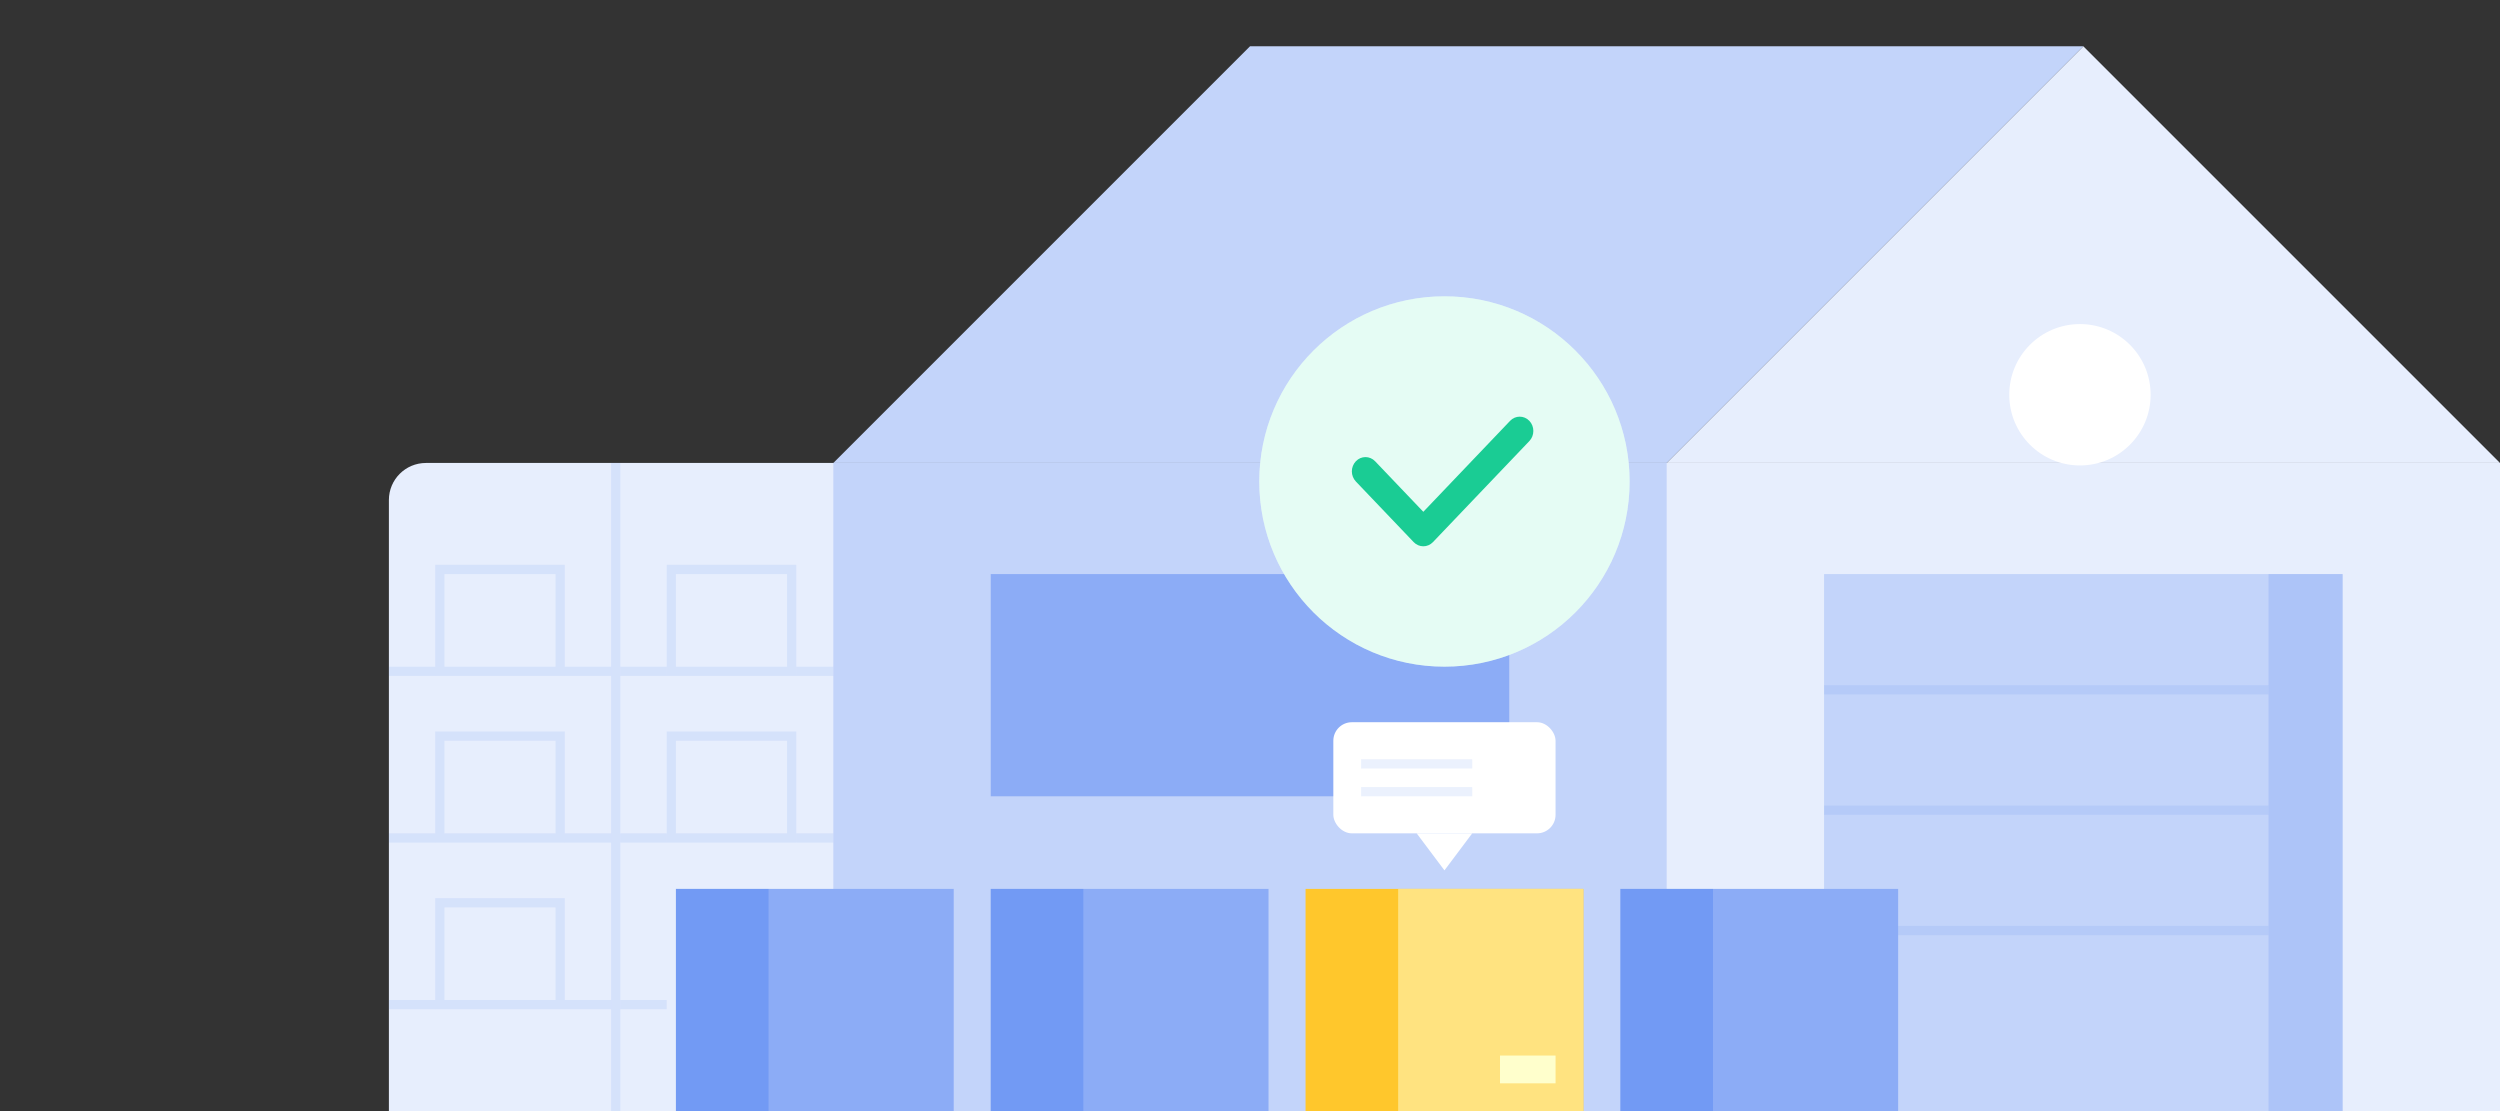 <svg width="270" height="120" viewBox="0 0 270 120" fill="none" xmlns="http://www.w3.org/2000/svg">
<rect x="0" y="0" width="270" height="120" fill="#333333" stroke="none"/>
<g style="mix-blend-mode:darken">
<path d="M42 54C42 51.791 43.791 50 46 50H188C190.209 50 192 51.791 192 54V120H42V54Z" fill="#E7EEFD"/>
<rect x="180" y="50" width="90" height="70" fill="#E7EEFD"/>
<rect x="90" y="50" width="90" height="70" fill="#C3D4FA"/>
<rect x="107" y="62" width="56" height="24" fill="#8CACF6"/>
<rect x="197" y="62" width="56" height="58" fill="#C3D4FA"/>
<rect opacity="0.4" x="245" y="62" width="8" height="58" fill="#8CACF6"/>
<path d="M225 5L270 50H180L225 5Z" fill="#E7EEFD"/>
<circle cx="224.634" cy="42.634" r="7.634" fill="white"/>
<path d="M135 5H225L180 50H90L135 5Z" fill="#C3D4FA"/>
<path d="M245 74H197V75H245V74Z" fill="#376EEE" fill-opacity="0.1"/>
<path d="M67 50H66V120H67V50Z" fill="#376EEE" fill-opacity="0.1"/>
<path d="M245 87H197V88H245V87Z" fill="#376EEE" fill-opacity="0.1"/>
<path d="M245 100H197V101H245V100Z" fill="#376EEE" fill-opacity="0.1"/>
<path d="M141 96H171V120H141V96Z" fill="#FFC72C"/>
<path d="M151 96H171V120H151V96Z" fill="#FFE380"/>
<path d="M162 114H168V117H162V114Z" fill="#FFFFCC"/>
<path d="M47 72H42V73H47V72Z" fill="#376EEE" fill-opacity="0.1"/>
<path d="M66 72H61V73H66V72Z" fill="#376EEE" fill-opacity="0.1"/>
<path d="M72 72H67V73H72V72Z" fill="#376EEE" fill-opacity="0.1"/>
<path d="M90 72H86V73H90V72Z" fill="#376EEE" fill-opacity="0.1"/>
<path d="M47 90H42V91H47V90Z" fill="#376EEE" fill-opacity="0.1"/>
<path d="M66 90H61V91H66V90Z" fill="#376EEE" fill-opacity="0.1"/>
<path d="M72 90H67V91H72V90Z" fill="#376EEE" fill-opacity="0.1"/>
<path d="M90 90H86V91H90V90Z" fill="#376EEE" fill-opacity="0.1"/>
<path d="M47 108H42V109H47V108Z" fill="#376EEE" fill-opacity="0.1"/>
<path d="M66 108H61V109H66V108Z" fill="#376EEE" fill-opacity="0.1"/>
<path d="M72 108H67V109H72V108Z" fill="#376EEE" fill-opacity="0.1"/>
<path d="M60.5 61.5H47.5V72.5H60.5V61.5Z" stroke="#376EEE" stroke-opacity="0.1"/>
<path d="M85.5 61.5H72.5V72.5H85.5V61.5Z" stroke="#376EEE" stroke-opacity="0.1"/>
<path d="M60.5 79.5H47.5V90.5H60.5V79.5Z" stroke="#376EEE" stroke-opacity="0.1"/>
<path d="M85.5 79.5H72.5V90.5H85.5V79.5Z" stroke="#376EEE" stroke-opacity="0.1"/>
<path d="M60.5 97.5H47.5V108.5H60.5V97.5Z" stroke="#376EEE" stroke-opacity="0.1"/>
<path d="M103 96H73V120H103V96Z" fill="#8CACF6"/>
<path opacity="0.3" d="M83 96H73V120H83V96Z" fill="#376EEE"/>
<path d="M137 96H107V120H137V96Z" fill="#8CACF6"/>
<path opacity="0.3" d="M117 96H107V120H117V96Z" fill="#376EEE"/>
<path d="M156 72C167.046 72 176 63.046 176 52C176 40.954 167.046 32 156 32C144.954 32 136 40.954 136 52C136 63.046 144.954 72 156 72Z" fill="white"/>
<path d="M156 72C167.046 72 176 63.046 176 52C176 40.954 167.046 32 156 32C144.954 32 136 40.954 136 52C136 63.046 144.954 72 156 72Z" fill="#92F1D3" fill-opacity="0.24"/>
<path d="M153.719 55.275L163.089 45.452C163.663 44.849 164.595 44.849 165.171 45.452C165.745 46.054 165.745 47.031 165.171 47.634L154.759 58.548C154.185 59.151 153.253 59.151 152.677 58.548L146.431 52C146.154 51.704 146 51.314 146 50.909C146 50.503 146.154 50.113 146.431 49.817C147.006 49.215 147.938 49.215 148.513 49.817L153.719 55.275Z" fill="#1ACC94"/>
<path d="M156 94L153 90H159L156 94Z" fill="white"/>
<rect x="144" y="78" width="24" height="12" rx="2" fill="white"/>
<path d="M159 82H147V83H159V82Z" fill="#376EEE" fill-opacity="0.1"/>
<path d="M159 85H147V86H159V85Z" fill="#376EEE" fill-opacity="0.1"/>
<path d="M205 96H175V120H205V96Z" fill="#8CACF6"/>
<path opacity="0.3" d="M185 96H175V120H185V96Z" fill="#376EEE"/>
</g>
</svg>
